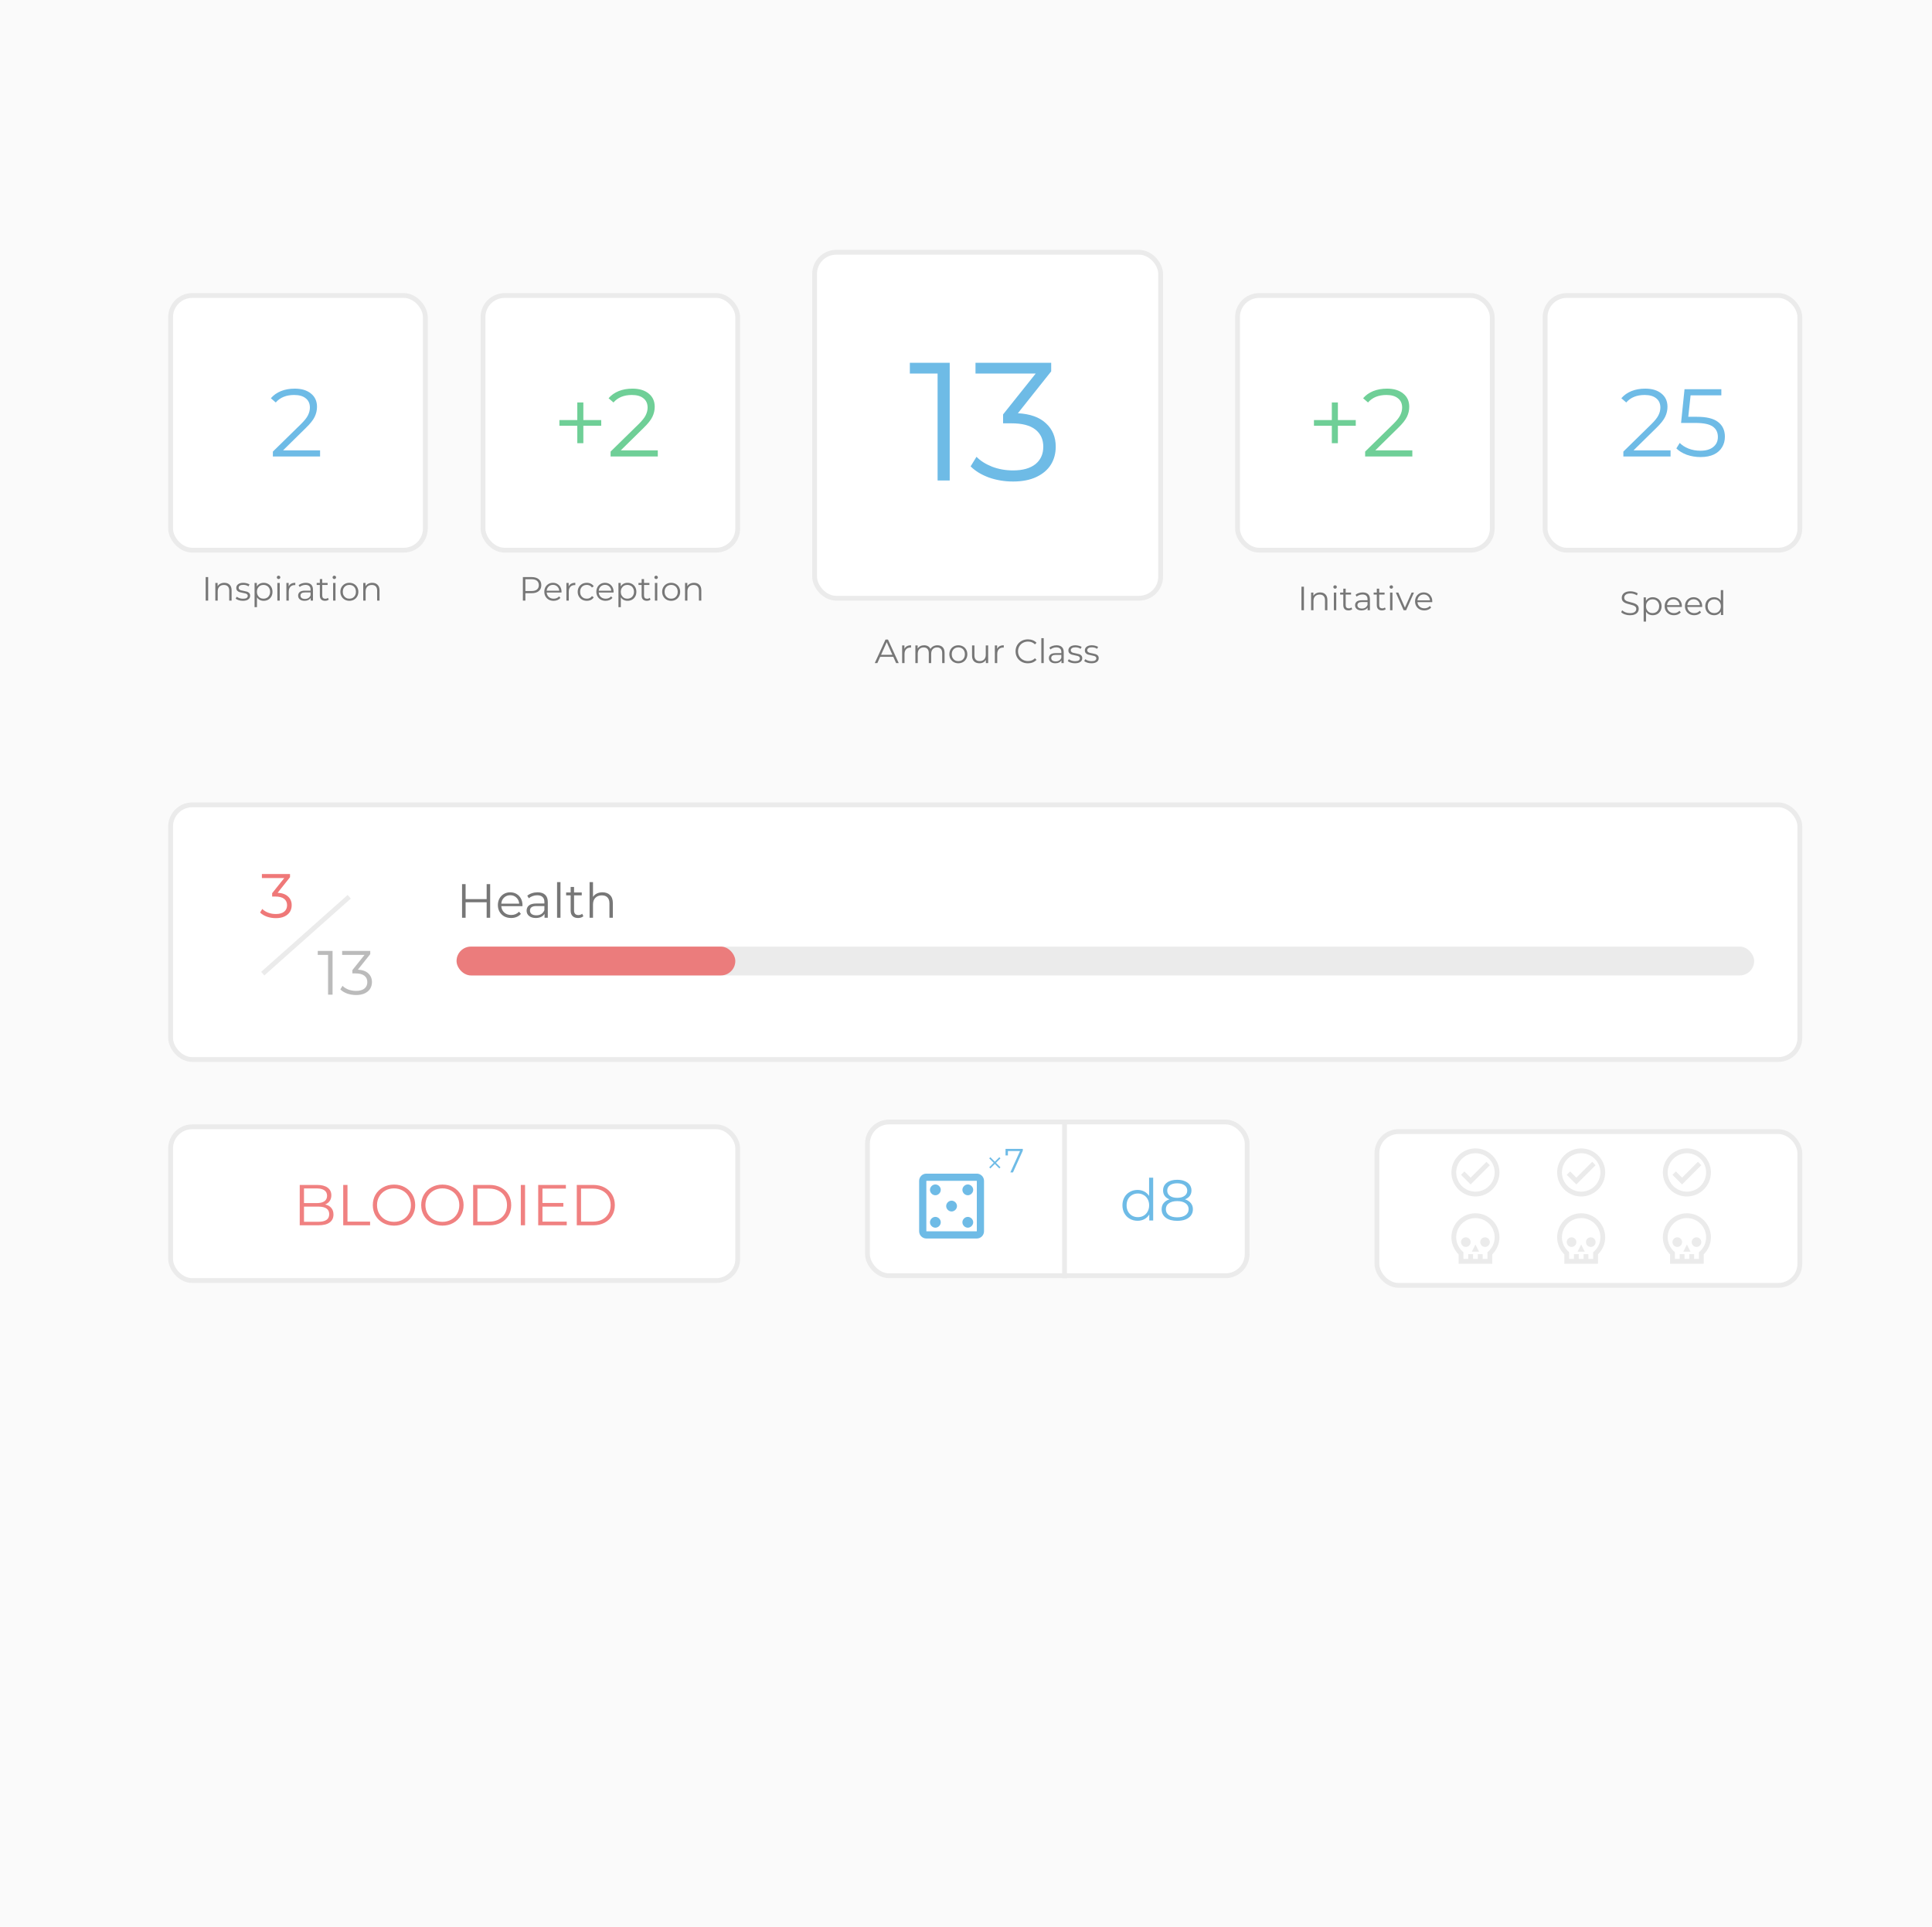 <svg width="402" height="401" viewBox="0 0 402 401" fill="none" xmlns="http://www.w3.org/2000/svg">
<rect width="402" height="401" fill="#FAFAFA"/>
<rect x="35.5" y="61.5" width="53" height="53" rx="4.5" fill="white" stroke="#EBEBEB"/>
<rect x="100.5" y="61.5" width="53" height="53" rx="4.5" fill="white" stroke="#EBEBEB"/>
<rect x="169.5" y="52.5" width="72" height="72" rx="4.5" fill="white" stroke="#EBEBEB"/>
<rect x="321.5" y="61.5" width="53" height="53" rx="4.5" fill="white" stroke="#EBEBEB"/>
<rect x="257.5" y="61.5" width="53" height="53" rx="4.5" fill="white" stroke="#EBEBEB"/>
<path d="M197.61 75.5V100H195.09V77.74H189.315V75.5H197.61ZM211.796 86C214.363 86.14 216.311 86.84 217.641 88.1C218.995 89.337 219.671 90.958 219.671 92.965C219.671 94.365 219.333 95.613 218.656 96.71C217.98 97.783 216.976 98.635 215.646 99.265C214.316 99.895 212.695 100.21 210.781 100.21C209.008 100.21 207.328 99.93 205.741 99.37C204.178 98.787 202.918 98.017 201.961 97.06L203.186 95.065C204.003 95.905 205.088 96.593 206.441 97.13C207.795 97.643 209.241 97.9 210.781 97.9C212.788 97.9 214.34 97.468 215.436 96.605C216.533 95.718 217.081 94.505 217.081 92.965C217.081 91.448 216.533 90.258 215.436 89.395C214.34 88.532 212.683 88.1 210.466 88.1H208.716V86.245L215.506 77.74H202.976V75.5H218.726V77.285L211.796 86Z" fill="#2D9CDB" fill-opacity="0.69"/>
<path d="M66.6 93.72V95H56.78V93.98L62.6 88.28C63.333 87.56 63.827 86.94 64.08 86.42C64.347 85.887 64.48 85.353 64.48 84.82C64.48 83.993 64.193 83.353 63.62 82.9C63.06 82.433 62.253 82.2 61.2 82.2C59.56 82.2 58.287 82.72 57.38 83.76L56.36 82.88C56.907 82.24 57.6 81.747 58.44 81.4C59.293 81.053 60.253 80.88 61.32 80.88C62.747 80.88 63.873 81.22 64.7 81.9C65.54 82.567 65.96 83.487 65.96 84.66C65.96 85.38 65.8 86.073 65.48 86.74C65.16 87.407 64.553 88.173 63.66 89.04L58.9 93.72H66.6Z" fill="#2D9CDB" fill-opacity="0.69"/>
<path d="M125.1 88.6H121.38V92.24H120.12V88.6H116.4V87.42H120.12V83.76H121.38V87.42H125.1V88.6ZM136.87 93.72V95H127.05V93.98L132.87 88.28C133.603 87.56 134.096 86.94 134.35 86.42C134.616 85.887 134.75 85.353 134.75 84.82C134.75 83.993 134.463 83.353 133.89 82.9C133.33 82.433 132.523 82.2 131.47 82.2C129.83 82.2 128.556 82.72 127.65 83.76L126.63 82.88C127.176 82.24 127.87 81.747 128.71 81.4C129.563 81.053 130.523 80.88 131.59 80.88C133.016 80.88 134.143 81.22 134.97 81.9C135.81 82.567 136.23 83.487 136.23 84.66C136.23 85.38 136.07 86.073 135.75 86.74C135.43 87.407 134.823 88.173 133.93 89.04L129.17 93.72H136.87Z" fill="#6FCF97"/>
<path d="M282.1 88.6H278.38V92.24H277.12V88.6H273.4V87.42H277.12V83.76H278.38V87.42H282.1V88.6ZM293.87 93.72V95H284.05V93.98L289.87 88.28C290.603 87.56 291.096 86.94 291.35 86.42C291.616 85.887 291.75 85.353 291.75 84.82C291.75 83.993 291.463 83.353 290.89 82.9C290.33 82.433 289.523 82.2 288.47 82.2C286.83 82.2 285.556 82.72 284.65 83.76L283.63 82.88C284.176 82.24 284.87 81.747 285.71 81.4C286.563 81.053 287.523 80.88 288.59 80.88C290.016 80.88 291.143 81.22 291.97 81.9C292.81 82.567 293.23 83.487 293.23 84.66C293.23 85.38 293.07 86.073 292.75 86.74C292.43 87.407 291.823 88.173 290.93 89.04L286.17 93.72H293.87Z" fill="#6FCF97"/>
<path d="M347.6 93.72V95H337.78V93.98L343.6 88.28C344.333 87.56 344.827 86.94 345.08 86.42C345.347 85.887 345.48 85.353 345.48 84.82C345.48 83.993 345.193 83.353 344.62 82.9C344.06 82.433 343.253 82.2 342.2 82.2C340.56 82.2 339.287 82.72 338.38 83.76L337.36 82.88C337.907 82.24 338.6 81.747 339.44 81.4C340.293 81.053 341.253 80.88 342.32 80.88C343.747 80.88 344.873 81.22 345.7 81.9C346.54 82.567 346.96 83.487 346.96 84.66C346.96 85.38 346.8 86.073 346.48 86.74C346.16 87.407 345.553 88.173 344.66 89.04L339.9 93.72H347.6ZM353.087 86.74C355.114 86.74 356.587 87.107 357.507 87.84C358.441 88.56 358.907 89.573 358.907 90.88C358.907 91.693 358.714 92.42 358.327 93.06C357.954 93.7 357.387 94.207 356.627 94.58C355.867 94.94 354.934 95.12 353.827 95.12C352.827 95.12 351.874 94.96 350.967 94.64C350.074 94.307 349.354 93.867 348.807 93.32L349.507 92.18C349.974 92.66 350.587 93.053 351.347 93.36C352.107 93.653 352.927 93.8 353.807 93.8C354.967 93.8 355.861 93.54 356.487 93.02C357.127 92.5 357.447 91.807 357.447 90.94C357.447 89.98 357.087 89.253 356.367 88.76C355.661 88.267 354.461 88.02 352.767 88.02H349.787L350.507 81H358.167V82.28H351.767L351.287 86.74H353.087Z" fill="#2D9CDB" fill-opacity="0.69"/>
<path d="M42.798 120.1H43.316V125H42.798V120.1ZM46.681 121.29C47.143 121.29 47.51 121.425 47.78 121.696C48.056 121.962 48.193 122.352 48.193 122.865V125H47.696V122.914C47.696 122.531 47.601 122.24 47.409 122.039C47.218 121.838 46.945 121.738 46.59 121.738C46.194 121.738 45.879 121.857 45.645 122.095C45.417 122.328 45.302 122.653 45.302 123.068V125H44.805V121.318H45.281V121.997C45.417 121.773 45.603 121.6 45.841 121.479C46.084 121.353 46.364 121.29 46.681 121.29ZM50.53 125.035C50.231 125.035 49.944 124.993 49.669 124.909C49.398 124.82 49.186 124.711 49.032 124.58L49.256 124.188C49.41 124.309 49.603 124.41 49.837 124.489C50.07 124.564 50.313 124.601 50.565 124.601C50.901 124.601 51.148 124.55 51.307 124.447C51.47 124.34 51.552 124.19 51.552 123.999C51.552 123.864 51.507 123.759 51.419 123.684C51.33 123.605 51.218 123.546 51.083 123.509C50.947 123.467 50.768 123.427 50.544 123.39C50.245 123.334 50.005 123.278 49.823 123.222C49.641 123.161 49.484 123.061 49.354 122.921C49.228 122.781 49.165 122.587 49.165 122.34C49.165 122.032 49.293 121.78 49.55 121.584C49.806 121.388 50.163 121.29 50.621 121.29C50.859 121.29 51.097 121.323 51.335 121.388C51.573 121.449 51.769 121.53 51.923 121.633L51.706 122.032C51.402 121.822 51.041 121.717 50.621 121.717C50.303 121.717 50.063 121.773 49.9 121.885C49.741 121.997 49.662 122.144 49.662 122.326C49.662 122.466 49.706 122.578 49.795 122.662C49.888 122.746 50.002 122.809 50.138 122.851C50.273 122.888 50.46 122.928 50.698 122.97C50.992 123.026 51.227 123.082 51.405 123.138C51.582 123.194 51.734 123.29 51.86 123.425C51.986 123.56 52.049 123.747 52.049 123.985C52.049 124.307 51.913 124.564 51.643 124.755C51.377 124.942 51.006 125.035 50.53 125.035ZM54.864 121.29C55.21 121.29 55.522 121.369 55.802 121.528C56.082 121.682 56.302 121.901 56.46 122.186C56.619 122.471 56.698 122.795 56.698 123.159C56.698 123.528 56.619 123.854 56.46 124.139C56.302 124.424 56.082 124.645 55.802 124.804C55.527 124.958 55.214 125.035 54.864 125.035C54.566 125.035 54.295 124.974 54.052 124.853C53.814 124.727 53.618 124.545 53.464 124.307V126.358H52.967V121.318H53.443V122.046C53.593 121.803 53.789 121.617 54.031 121.486C54.279 121.355 54.556 121.29 54.864 121.29ZM54.829 124.594C55.086 124.594 55.319 124.536 55.529 124.419C55.739 124.298 55.903 124.127 56.019 123.908C56.141 123.689 56.201 123.439 56.201 123.159C56.201 122.879 56.141 122.632 56.019 122.417C55.903 122.198 55.739 122.027 55.529 121.906C55.319 121.785 55.086 121.724 54.829 121.724C54.568 121.724 54.332 121.785 54.122 121.906C53.917 122.027 53.754 122.198 53.632 122.417C53.516 122.632 53.457 122.879 53.457 123.159C53.457 123.439 53.516 123.689 53.632 123.908C53.754 124.127 53.917 124.298 54.122 124.419C54.332 124.536 54.568 124.594 54.829 124.594ZM57.712 121.318H58.209V125H57.712V121.318ZM57.964 120.513C57.861 120.513 57.775 120.478 57.705 120.408C57.635 120.338 57.6 120.254 57.6 120.156C57.6 120.063 57.635 119.981 57.705 119.911C57.775 119.841 57.861 119.806 57.964 119.806C58.066 119.806 58.153 119.841 58.223 119.911C58.293 119.976 58.328 120.056 58.328 120.149C58.328 120.252 58.293 120.338 58.223 120.408C58.153 120.478 58.066 120.513 57.964 120.513ZM60.067 122.039C60.184 121.792 60.357 121.605 60.585 121.479C60.819 121.353 61.106 121.29 61.446 121.29V121.773L61.327 121.766C60.94 121.766 60.637 121.885 60.417 122.123C60.198 122.361 60.088 122.695 60.088 123.124V125H59.591V121.318H60.067V122.039ZM63.627 121.29C64.108 121.29 64.477 121.411 64.734 121.654C64.99 121.892 65.118 122.247 65.118 122.718V125H64.642V124.426C64.531 124.617 64.365 124.767 64.145 124.874C63.931 124.981 63.674 125.035 63.376 125.035C62.965 125.035 62.638 124.937 62.395 124.741C62.153 124.545 62.032 124.286 62.032 123.964C62.032 123.651 62.144 123.399 62.367 123.208C62.596 123.017 62.958 122.921 63.453 122.921H64.621V122.697C64.621 122.38 64.533 122.139 64.356 121.976C64.178 121.808 63.919 121.724 63.578 121.724C63.345 121.724 63.121 121.764 62.907 121.843C62.692 121.918 62.508 122.023 62.353 122.158L62.13 121.787C62.316 121.628 62.54 121.507 62.801 121.423C63.063 121.334 63.338 121.29 63.627 121.29ZM63.453 124.643C63.733 124.643 63.973 124.58 64.174 124.454C64.374 124.323 64.523 124.137 64.621 123.894V123.292H63.467C62.837 123.292 62.522 123.511 62.522 123.95C62.522 124.165 62.603 124.335 62.767 124.461C62.93 124.582 63.158 124.643 63.453 124.643ZM68.407 124.776C68.314 124.86 68.197 124.925 68.057 124.972C67.922 125.014 67.78 125.035 67.63 125.035C67.285 125.035 67.019 124.942 66.832 124.755C66.646 124.568 66.552 124.305 66.552 123.964V121.738H65.894V121.318H66.552V120.513H67.049V121.318H68.169V121.738H67.049V123.936C67.049 124.155 67.103 124.323 67.21 124.44C67.322 124.552 67.481 124.608 67.686 124.608C67.789 124.608 67.887 124.592 67.98 124.559C68.078 124.526 68.162 124.48 68.232 124.419L68.407 124.776ZM69.312 121.318H69.809V125H69.312V121.318ZM69.564 120.513C69.462 120.513 69.375 120.478 69.305 120.408C69.235 120.338 69.2 120.254 69.2 120.156C69.2 120.063 69.235 119.981 69.305 119.911C69.375 119.841 69.462 119.806 69.564 119.806C69.667 119.806 69.753 119.841 69.823 119.911C69.893 119.976 69.928 120.056 69.928 120.149C69.928 120.252 69.893 120.338 69.823 120.408C69.753 120.478 69.667 120.513 69.564 120.513ZM72.697 125.035C72.342 125.035 72.023 124.956 71.738 124.797C71.453 124.634 71.229 124.41 71.066 124.125C70.903 123.84 70.821 123.518 70.821 123.159C70.821 122.8 70.903 122.478 71.066 122.193C71.229 121.908 71.453 121.687 71.738 121.528C72.023 121.369 72.342 121.29 72.697 121.29C73.052 121.29 73.371 121.369 73.656 121.528C73.941 121.687 74.162 121.908 74.321 122.193C74.484 122.478 74.566 122.8 74.566 123.159C74.566 123.518 74.484 123.84 74.321 124.125C74.162 124.41 73.941 124.634 73.656 124.797C73.371 124.956 73.052 125.035 72.697 125.035ZM72.697 124.594C72.958 124.594 73.192 124.536 73.397 124.419C73.607 124.298 73.77 124.127 73.887 123.908C74.004 123.689 74.062 123.439 74.062 123.159C74.062 122.879 74.004 122.629 73.887 122.41C73.77 122.191 73.607 122.023 73.397 121.906C73.192 121.785 72.958 121.724 72.697 121.724C72.436 121.724 72.2 121.785 71.99 121.906C71.785 122.023 71.621 122.191 71.5 122.41C71.383 122.629 71.325 122.879 71.325 123.159C71.325 123.439 71.383 123.689 71.5 123.908C71.621 124.127 71.785 124.298 71.99 124.419C72.2 124.536 72.436 124.594 72.697 124.594ZM77.457 121.29C77.919 121.29 78.285 121.425 78.556 121.696C78.831 121.962 78.969 122.352 78.969 122.865V125H78.472V122.914C78.472 122.531 78.376 122.24 78.185 122.039C77.993 121.838 77.72 121.738 77.366 121.738C76.969 121.738 76.654 121.857 76.421 122.095C76.192 122.328 76.078 122.653 76.078 123.068V125H75.581V121.318H76.057V121.997C76.192 121.773 76.379 121.6 76.617 121.479C76.859 121.353 77.139 121.29 77.457 121.29Z" fill="#777777"/>
<path d="M110.632 120.1C111.257 120.1 111.747 120.249 112.102 120.548C112.457 120.847 112.634 121.257 112.634 121.78C112.634 122.303 112.457 122.713 112.102 123.012C111.747 123.306 111.257 123.453 110.632 123.453H109.316V125H108.798V120.1H110.632ZM110.618 122.998C111.103 122.998 111.474 122.893 111.731 122.683C111.988 122.468 112.116 122.167 112.116 121.78C112.116 121.383 111.988 121.08 111.731 120.87C111.474 120.655 111.103 120.548 110.618 120.548H109.316V122.998H110.618ZM116.835 123.313H113.755C113.783 123.696 113.93 124.006 114.196 124.244C114.462 124.477 114.798 124.594 115.204 124.594C115.432 124.594 115.642 124.554 115.834 124.475C116.025 124.391 116.191 124.27 116.331 124.111L116.611 124.433C116.447 124.629 116.242 124.778 115.995 124.881C115.752 124.984 115.484 125.035 115.19 125.035C114.812 125.035 114.476 124.956 114.182 124.797C113.892 124.634 113.666 124.41 113.503 124.125C113.339 123.84 113.258 123.518 113.258 123.159C113.258 122.8 113.335 122.478 113.489 122.193C113.647 121.908 113.862 121.687 114.133 121.528C114.408 121.369 114.716 121.29 115.057 121.29C115.397 121.29 115.703 121.369 115.974 121.528C116.244 121.687 116.457 121.908 116.611 122.193C116.765 122.473 116.842 122.795 116.842 123.159L116.835 123.313ZM115.057 121.717C114.702 121.717 114.403 121.831 114.161 122.06C113.923 122.284 113.787 122.578 113.755 122.942H116.366C116.333 122.578 116.195 122.284 115.953 122.06C115.715 121.831 115.416 121.717 115.057 121.717ZM118.329 122.039C118.446 121.792 118.618 121.605 118.847 121.479C119.08 121.353 119.367 121.29 119.708 121.29V121.773L119.589 121.766C119.202 121.766 118.898 121.885 118.679 122.123C118.46 122.361 118.35 122.695 118.35 123.124V125H117.853V121.318H118.329V122.039ZM122.1 125.035C121.736 125.035 121.409 124.956 121.12 124.797C120.835 124.638 120.611 124.417 120.448 124.132C120.285 123.843 120.203 123.518 120.203 123.159C120.203 122.8 120.285 122.478 120.448 122.193C120.611 121.908 120.835 121.687 121.12 121.528C121.409 121.369 121.736 121.29 122.1 121.29C122.417 121.29 122.7 121.353 122.947 121.479C123.199 121.6 123.397 121.78 123.542 122.018L123.171 122.27C123.05 122.088 122.896 121.953 122.709 121.864C122.522 121.771 122.319 121.724 122.1 121.724C121.834 121.724 121.594 121.785 121.379 121.906C121.169 122.023 121.003 122.191 120.882 122.41C120.765 122.629 120.707 122.879 120.707 123.159C120.707 123.444 120.765 123.696 120.882 123.915C121.003 124.13 121.169 124.298 121.379 124.419C121.594 124.536 121.834 124.594 122.1 124.594C122.319 124.594 122.522 124.55 122.709 124.461C122.896 124.372 123.05 124.237 123.171 124.055L123.542 124.307C123.397 124.545 123.199 124.727 122.947 124.853C122.695 124.974 122.413 125.035 122.1 125.035ZM127.663 123.313H124.583C124.611 123.696 124.758 124.006 125.024 124.244C125.29 124.477 125.626 124.594 126.032 124.594C126.26 124.594 126.47 124.554 126.662 124.475C126.853 124.391 127.019 124.27 127.159 124.111L127.439 124.433C127.275 124.629 127.07 124.778 126.823 124.881C126.58 124.984 126.312 125.035 126.018 125.035C125.64 125.035 125.304 124.956 125.01 124.797C124.72 124.634 124.494 124.41 124.331 124.125C124.167 123.84 124.086 123.518 124.086 123.159C124.086 122.8 124.163 122.478 124.317 122.193C124.475 121.908 124.69 121.687 124.961 121.528C125.236 121.369 125.544 121.29 125.885 121.29C126.225 121.29 126.531 121.369 126.802 121.528C127.072 121.687 127.285 121.908 127.439 122.193C127.593 122.473 127.67 122.795 127.67 123.159L127.663 123.313ZM125.885 121.717C125.53 121.717 125.231 121.831 124.989 122.06C124.751 122.284 124.615 122.578 124.583 122.942H127.194C127.161 122.578 127.023 122.284 126.781 122.06C126.543 121.831 126.244 121.717 125.885 121.717ZM130.578 121.29C130.924 121.29 131.236 121.369 131.516 121.528C131.796 121.682 132.016 121.901 132.174 122.186C132.333 122.471 132.412 122.795 132.412 123.159C132.412 123.528 132.333 123.854 132.174 124.139C132.016 124.424 131.796 124.645 131.516 124.804C131.241 124.958 130.928 125.035 130.578 125.035C130.28 125.035 130.009 124.974 129.766 124.853C129.528 124.727 129.332 124.545 129.178 124.307V126.358H128.681V121.318H129.157V122.046C129.307 121.803 129.503 121.617 129.745 121.486C129.993 121.355 130.27 121.29 130.578 121.29ZM130.543 124.594C130.8 124.594 131.033 124.536 131.243 124.419C131.453 124.298 131.617 124.127 131.733 123.908C131.855 123.689 131.915 123.439 131.915 123.159C131.915 122.879 131.855 122.632 131.733 122.417C131.617 122.198 131.453 122.027 131.243 121.906C131.033 121.785 130.8 121.724 130.543 121.724C130.282 121.724 130.046 121.785 129.836 121.906C129.631 122.027 129.468 122.198 129.346 122.417C129.23 122.632 129.171 122.879 129.171 123.159C129.171 123.439 129.23 123.689 129.346 123.908C129.468 124.127 129.631 124.298 129.836 124.419C130.046 124.536 130.282 124.594 130.543 124.594ZM135.364 124.776C135.271 124.86 135.154 124.925 135.014 124.972C134.879 125.014 134.737 125.035 134.587 125.035C134.242 125.035 133.976 124.942 133.789 124.755C133.603 124.568 133.509 124.305 133.509 123.964V121.738H132.851V121.318H133.509V120.513H134.006V121.318H135.126V121.738H134.006V123.936C134.006 124.155 134.06 124.323 134.167 124.44C134.279 124.552 134.438 124.608 134.643 124.608C134.746 124.608 134.844 124.592 134.937 124.559C135.035 124.526 135.119 124.48 135.189 124.419L135.364 124.776ZM136.269 121.318H136.766V125H136.269V121.318ZM136.521 120.513C136.419 120.513 136.332 120.478 136.262 120.408C136.192 120.338 136.157 120.254 136.157 120.156C136.157 120.063 136.192 119.981 136.262 119.911C136.332 119.841 136.419 119.806 136.521 119.806C136.624 119.806 136.71 119.841 136.78 119.911C136.85 119.976 136.885 120.056 136.885 120.149C136.885 120.252 136.85 120.338 136.78 120.408C136.71 120.478 136.624 120.513 136.521 120.513ZM139.654 125.035C139.299 125.035 138.98 124.956 138.695 124.797C138.41 124.634 138.186 124.41 138.023 124.125C137.86 123.84 137.778 123.518 137.778 123.159C137.778 122.8 137.86 122.478 138.023 122.193C138.186 121.908 138.41 121.687 138.695 121.528C138.98 121.369 139.299 121.29 139.654 121.29C140.009 121.29 140.328 121.369 140.613 121.528C140.898 121.687 141.119 121.908 141.278 122.193C141.441 122.478 141.523 122.8 141.523 123.159C141.523 123.518 141.441 123.84 141.278 124.125C141.119 124.41 140.898 124.634 140.613 124.797C140.328 124.956 140.009 125.035 139.654 125.035ZM139.654 124.594C139.915 124.594 140.149 124.536 140.354 124.419C140.564 124.298 140.727 124.127 140.844 123.908C140.961 123.689 141.019 123.439 141.019 123.159C141.019 122.879 140.961 122.629 140.844 122.41C140.727 122.191 140.564 122.023 140.354 121.906C140.149 121.785 139.915 121.724 139.654 121.724C139.393 121.724 139.157 121.785 138.947 121.906C138.742 122.023 138.578 122.191 138.457 122.41C138.34 122.629 138.282 122.879 138.282 123.159C138.282 123.439 138.34 123.689 138.457 123.908C138.578 124.127 138.742 124.298 138.947 124.419C139.157 124.536 139.393 124.594 139.654 124.594ZM144.414 121.29C144.876 121.29 145.242 121.425 145.513 121.696C145.788 121.962 145.926 122.352 145.926 122.865V125H145.429V122.914C145.429 122.531 145.333 122.24 145.142 122.039C144.95 121.838 144.677 121.738 144.323 121.738C143.926 121.738 143.611 121.857 143.378 122.095C143.149 122.328 143.035 122.653 143.035 123.068V125H142.538V121.318H143.014V121.997C143.149 121.773 143.336 121.6 143.574 121.479C143.816 121.353 144.096 121.29 144.414 121.29Z" fill="#777777"/>
<path d="M185.871 136.691H183.141L182.553 138H182.014L184.254 133.1H184.765L187.005 138H186.459L185.871 136.691ZM185.682 136.271L184.506 133.639L183.33 136.271H185.682ZM188.187 135.039C188.303 134.792 188.476 134.605 188.705 134.479C188.938 134.353 189.225 134.29 189.566 134.29V134.773L189.447 134.766C189.059 134.766 188.756 134.885 188.537 135.123C188.317 135.361 188.208 135.695 188.208 136.124V138H187.711V134.318H188.187V135.039ZM195.057 134.29C195.519 134.29 195.881 134.423 196.142 134.689C196.408 134.955 196.541 135.347 196.541 135.865V138H196.044V135.914C196.044 135.531 195.951 135.24 195.764 135.039C195.582 134.838 195.323 134.738 194.987 134.738C194.605 134.738 194.304 134.857 194.084 135.095C193.865 135.328 193.755 135.653 193.755 136.068V138H193.258V135.914C193.258 135.531 193.165 135.24 192.978 135.039C192.796 134.838 192.535 134.738 192.194 134.738C191.816 134.738 191.515 134.857 191.291 135.095C191.072 135.328 190.962 135.653 190.962 136.068V138H190.465V134.318H190.941V134.99C191.072 134.766 191.254 134.593 191.487 134.472C191.721 134.351 191.989 134.29 192.292 134.29C192.6 134.29 192.866 134.355 193.09 134.486C193.319 134.617 193.489 134.81 193.601 135.067C193.737 134.824 193.93 134.635 194.182 134.5C194.439 134.36 194.731 134.29 195.057 134.29ZM199.408 138.035C199.053 138.035 198.734 137.956 198.449 137.797C198.164 137.634 197.94 137.41 197.777 137.125C197.614 136.84 197.532 136.518 197.532 136.159C197.532 135.8 197.614 135.478 197.777 135.193C197.94 134.908 198.164 134.687 198.449 134.528C198.734 134.369 199.053 134.29 199.408 134.29C199.763 134.29 200.082 134.369 200.367 134.528C200.652 134.687 200.873 134.908 201.032 135.193C201.195 135.478 201.277 135.8 201.277 136.159C201.277 136.518 201.195 136.84 201.032 137.125C200.873 137.41 200.652 137.634 200.367 137.797C200.082 137.956 199.763 138.035 199.408 138.035ZM199.408 137.594C199.669 137.594 199.903 137.536 200.108 137.419C200.318 137.298 200.481 137.127 200.598 136.908C200.715 136.689 200.773 136.439 200.773 136.159C200.773 135.879 200.715 135.629 200.598 135.41C200.481 135.191 200.318 135.023 200.108 134.906C199.903 134.785 199.669 134.724 199.408 134.724C199.147 134.724 198.911 134.785 198.701 134.906C198.496 135.023 198.332 135.191 198.211 135.41C198.094 135.629 198.036 135.879 198.036 136.159C198.036 136.439 198.094 136.689 198.211 136.908C198.332 137.127 198.496 137.298 198.701 137.419C198.911 137.536 199.147 137.594 199.408 137.594ZM205.61 134.318V138H205.134V137.328C205.003 137.552 204.823 137.727 204.595 137.853C204.366 137.974 204.105 138.035 203.811 138.035C203.33 138.035 202.95 137.902 202.67 137.636C202.394 137.365 202.257 136.971 202.257 136.453V134.318H202.754V136.404C202.754 136.791 202.849 137.085 203.041 137.286C203.232 137.487 203.505 137.587 203.86 137.587C204.247 137.587 204.553 137.47 204.777 137.237C205.001 136.999 205.113 136.67 205.113 136.25V134.318H205.61ZM207.478 135.039C207.594 134.792 207.767 134.605 207.996 134.479C208.229 134.353 208.516 134.29 208.857 134.29V134.773L208.738 134.766C208.35 134.766 208.047 134.885 207.828 135.123C207.608 135.361 207.499 135.695 207.499 136.124V138H207.002V134.318H207.478V135.039ZM213.876 138.042C213.391 138.042 212.952 137.935 212.56 137.72C212.173 137.505 211.867 137.209 211.643 136.831C211.424 136.448 211.314 136.021 211.314 135.55C211.314 135.079 211.424 134.654 211.643 134.276C211.867 133.893 212.175 133.595 212.567 133.38C212.959 133.165 213.398 133.058 213.883 133.058C214.247 133.058 214.583 133.119 214.891 133.24C215.199 133.361 215.461 133.539 215.675 133.772L215.346 134.101C214.964 133.714 214.481 133.52 213.897 133.52C213.51 133.52 213.158 133.609 212.84 133.786C212.523 133.963 212.273 134.206 212.091 134.514C211.914 134.822 211.825 135.167 211.825 135.55C211.825 135.933 211.914 136.278 212.091 136.586C212.273 136.894 212.523 137.137 212.84 137.314C213.158 137.491 213.51 137.58 213.897 137.58C214.485 137.58 214.968 137.384 215.346 136.992L215.675 137.321C215.461 137.554 215.197 137.734 214.884 137.86C214.576 137.981 214.24 138.042 213.876 138.042ZM216.674 132.806H217.171V138H216.674V132.806ZM219.842 134.29C220.323 134.29 220.692 134.411 220.948 134.654C221.205 134.892 221.333 135.247 221.333 135.718V138H220.857V137.426C220.745 137.617 220.58 137.767 220.36 137.874C220.146 137.981 219.889 138.035 219.59 138.035C219.18 138.035 218.853 137.937 218.61 137.741C218.368 137.545 218.246 137.286 218.246 136.964C218.246 136.651 218.358 136.399 218.582 136.208C218.811 136.017 219.173 135.921 219.667 135.921H220.836V135.697C220.836 135.38 220.748 135.139 220.57 134.976C220.393 134.808 220.134 134.724 219.793 134.724C219.56 134.724 219.336 134.764 219.121 134.843C218.907 134.918 218.722 135.023 218.568 135.158L218.344 134.787C218.531 134.628 218.755 134.507 219.016 134.423C219.278 134.334 219.553 134.29 219.842 134.29ZM219.667 137.643C219.947 137.643 220.188 137.58 220.388 137.454C220.589 137.323 220.738 137.137 220.836 136.894V136.292H219.681C219.051 136.292 218.736 136.511 218.736 136.95C218.736 137.165 218.818 137.335 218.981 137.461C219.145 137.582 219.373 137.643 219.667 137.643ZM223.67 138.035C223.372 138.035 223.085 137.993 222.809 137.909C222.539 137.82 222.326 137.711 222.172 137.58L222.396 137.188C222.55 137.309 222.744 137.41 222.977 137.489C223.211 137.564 223.453 137.601 223.705 137.601C224.041 137.601 224.289 137.55 224.447 137.447C224.611 137.34 224.692 137.19 224.692 136.999C224.692 136.864 224.648 136.759 224.559 136.684C224.471 136.605 224.359 136.546 224.223 136.509C224.088 136.467 223.908 136.427 223.684 136.39C223.386 136.334 223.145 136.278 222.963 136.222C222.781 136.161 222.625 136.061 222.494 135.921C222.368 135.781 222.305 135.587 222.305 135.34C222.305 135.032 222.434 134.78 222.69 134.584C222.947 134.388 223.304 134.29 223.761 134.29C223.999 134.29 224.237 134.323 224.475 134.388C224.713 134.449 224.909 134.53 225.063 134.633L224.846 135.032C224.543 134.822 224.181 134.717 223.761 134.717C223.444 134.717 223.204 134.773 223.04 134.885C222.882 134.997 222.802 135.144 222.802 135.326C222.802 135.466 222.847 135.578 222.935 135.662C223.029 135.746 223.143 135.809 223.278 135.851C223.414 135.888 223.6 135.928 223.838 135.97C224.132 136.026 224.368 136.082 224.545 136.138C224.723 136.194 224.874 136.29 225 136.425C225.126 136.56 225.189 136.747 225.189 136.985C225.189 137.307 225.054 137.564 224.783 137.755C224.517 137.942 224.146 138.035 223.67 138.035ZM227.095 138.035C226.796 138.035 226.509 137.993 226.234 137.909C225.963 137.82 225.751 137.711 225.597 137.58L225.821 137.188C225.975 137.309 226.169 137.41 226.402 137.489C226.635 137.564 226.878 137.601 227.13 137.601C227.466 137.601 227.713 137.55 227.872 137.447C228.035 137.34 228.117 137.19 228.117 136.999C228.117 136.864 228.073 136.759 227.984 136.684C227.895 136.605 227.783 136.546 227.648 136.509C227.513 136.467 227.333 136.427 227.109 136.39C226.81 136.334 226.57 136.278 226.388 136.222C226.206 136.161 226.05 136.061 225.919 135.921C225.793 135.781 225.73 135.587 225.73 135.34C225.73 135.032 225.858 134.78 226.115 134.584C226.372 134.388 226.729 134.29 227.186 134.29C227.424 134.29 227.662 134.323 227.9 134.388C228.138 134.449 228.334 134.53 228.488 134.633L228.271 135.032C227.968 134.822 227.606 134.717 227.186 134.717C226.869 134.717 226.628 134.773 226.465 134.885C226.306 134.997 226.227 135.144 226.227 135.326C226.227 135.466 226.271 135.578 226.36 135.662C226.453 135.746 226.568 135.809 226.703 135.851C226.838 135.888 227.025 135.928 227.263 135.97C227.557 136.026 227.793 136.082 227.97 136.138C228.147 136.194 228.299 136.29 228.425 136.425C228.551 136.56 228.614 136.747 228.614 136.985C228.614 137.307 228.479 137.564 228.208 137.755C227.942 137.942 227.571 138.035 227.095 138.035Z" fill="#777777"/>
<path d="M270.798 122.1H271.316V127H270.798V122.1ZM274.681 123.29C275.143 123.29 275.51 123.425 275.78 123.696C276.056 123.962 276.193 124.352 276.193 124.865V127H275.696V124.914C275.696 124.531 275.601 124.24 275.409 124.039C275.218 123.838 274.945 123.738 274.59 123.738C274.194 123.738 273.879 123.857 273.645 124.095C273.417 124.328 273.302 124.653 273.302 125.068V127H272.805V123.318H273.281V123.997C273.417 123.773 273.603 123.6 273.841 123.479C274.084 123.353 274.364 123.29 274.681 123.29ZM277.543 123.318H278.04V127H277.543V123.318ZM277.795 122.513C277.692 122.513 277.606 122.478 277.536 122.408C277.466 122.338 277.431 122.254 277.431 122.156C277.431 122.063 277.466 121.981 277.536 121.911C277.606 121.841 277.692 121.806 277.795 121.806C277.897 121.806 277.984 121.841 278.054 121.911C278.124 121.976 278.159 122.056 278.159 122.149C278.159 122.252 278.124 122.338 278.054 122.408C277.984 122.478 277.897 122.513 277.795 122.513ZM281.361 126.776C281.268 126.86 281.151 126.925 281.011 126.972C280.876 127.014 280.734 127.035 280.584 127.035C280.239 127.035 279.973 126.942 279.786 126.755C279.6 126.568 279.506 126.305 279.506 125.964V123.738H278.848V123.318H279.506V122.513H280.003V123.318H281.123V123.738H280.003V125.936C280.003 126.155 280.057 126.323 280.164 126.44C280.276 126.552 280.435 126.608 280.64 126.608C280.743 126.608 280.841 126.592 280.934 126.559C281.032 126.526 281.116 126.48 281.186 126.419L281.361 126.776ZM283.554 123.29C284.035 123.29 284.404 123.411 284.66 123.654C284.917 123.892 285.045 124.247 285.045 124.718V127H284.569V126.426C284.457 126.617 284.292 126.767 284.072 126.874C283.858 126.981 283.601 127.035 283.302 127.035C282.892 127.035 282.565 126.937 282.322 126.741C282.08 126.545 281.958 126.286 281.958 125.964C281.958 125.651 282.07 125.399 282.294 125.208C282.523 125.017 282.885 124.921 283.379 124.921H284.548V124.697C284.548 124.38 284.46 124.139 284.282 123.976C284.105 123.808 283.846 123.724 283.505 123.724C283.272 123.724 283.048 123.764 282.833 123.843C282.619 123.918 282.434 124.023 282.28 124.158L282.056 123.787C282.243 123.628 282.467 123.507 282.728 123.423C282.99 123.334 283.265 123.29 283.554 123.29ZM283.379 126.643C283.659 126.643 283.9 126.58 284.1 126.454C284.301 126.323 284.45 126.137 284.548 125.894V125.292H283.393C282.763 125.292 282.448 125.511 282.448 125.95C282.448 126.165 282.53 126.335 282.693 126.461C282.857 126.582 283.085 126.643 283.379 126.643ZM288.334 126.776C288.241 126.86 288.124 126.925 287.984 126.972C287.849 127.014 287.706 127.035 287.557 127.035C287.212 127.035 286.946 126.942 286.759 126.755C286.572 126.568 286.479 126.305 286.479 125.964V123.738H285.821V123.318H286.479V122.513H286.976V123.318H288.096V123.738H286.976V125.936C286.976 126.155 287.03 126.323 287.137 126.44C287.249 126.552 287.408 126.608 287.613 126.608C287.716 126.608 287.814 126.592 287.907 126.559C288.005 126.526 288.089 126.48 288.159 126.419L288.334 126.776ZM289.239 123.318H289.736V127H289.239V123.318ZM289.491 122.513C289.388 122.513 289.302 122.478 289.232 122.408C289.162 122.338 289.127 122.254 289.127 122.156C289.127 122.063 289.162 121.981 289.232 121.911C289.302 121.841 289.388 121.806 289.491 121.806C289.594 121.806 289.68 121.841 289.75 121.911C289.82 121.976 289.855 122.056 289.855 122.149C289.855 122.252 289.82 122.338 289.75 122.408C289.68 122.478 289.594 122.513 289.491 122.513ZM294.213 123.318L292.575 127H292.064L290.433 123.318H290.951L292.33 126.454L293.723 123.318H294.213ZM298.016 125.313H294.936C294.964 125.696 295.111 126.006 295.377 126.244C295.643 126.477 295.979 126.594 296.385 126.594C296.614 126.594 296.824 126.554 297.015 126.475C297.207 126.391 297.372 126.27 297.512 126.111L297.792 126.433C297.629 126.629 297.424 126.778 297.176 126.881C296.934 126.984 296.665 127.035 296.371 127.035C295.993 127.035 295.657 126.956 295.363 126.797C295.074 126.634 294.848 126.41 294.684 126.125C294.521 125.84 294.439 125.518 294.439 125.159C294.439 124.8 294.516 124.478 294.67 124.193C294.829 123.908 295.044 123.687 295.314 123.528C295.59 123.369 295.898 123.29 296.238 123.29C296.579 123.29 296.885 123.369 297.155 123.528C297.426 123.687 297.638 123.908 297.792 124.193C297.946 124.473 298.023 124.795 298.023 125.159L298.016 125.313ZM296.238 123.717C295.884 123.717 295.585 123.831 295.342 124.06C295.104 124.284 294.969 124.578 294.936 124.942H297.547C297.515 124.578 297.377 124.284 297.134 124.06C296.896 123.831 296.598 123.717 296.238 123.717Z" fill="#777777"/>
<path d="M339.149 128.042C338.785 128.042 338.435 127.984 338.099 127.867C337.768 127.75 337.511 127.596 337.329 127.405L337.532 127.006C337.709 127.183 337.945 127.328 338.239 127.44C338.533 127.547 338.836 127.601 339.149 127.601C339.588 127.601 339.917 127.522 340.136 127.363C340.355 127.2 340.465 126.99 340.465 126.733C340.465 126.537 340.404 126.381 340.283 126.264C340.166 126.147 340.022 126.059 339.849 125.998C339.676 125.933 339.436 125.863 339.128 125.788C338.759 125.695 338.465 125.606 338.246 125.522C338.027 125.433 337.838 125.3 337.679 125.123C337.525 124.946 337.448 124.705 337.448 124.402C337.448 124.155 337.513 123.931 337.644 123.73C337.775 123.525 337.975 123.361 338.246 123.24C338.517 123.119 338.853 123.058 339.254 123.058C339.534 123.058 339.807 123.098 340.073 123.177C340.344 123.252 340.577 123.357 340.773 123.492L340.598 123.905C340.393 123.77 340.173 123.669 339.94 123.604C339.707 123.534 339.478 123.499 339.254 123.499C338.825 123.499 338.5 123.583 338.281 123.751C338.066 123.914 337.959 124.127 337.959 124.388C337.959 124.584 338.017 124.743 338.134 124.864C338.255 124.981 338.405 125.072 338.582 125.137C338.764 125.198 339.007 125.265 339.31 125.34C339.669 125.429 339.959 125.517 340.178 125.606C340.402 125.69 340.591 125.821 340.745 125.998C340.899 126.171 340.976 126.406 340.976 126.705C340.976 126.952 340.908 127.179 340.773 127.384C340.642 127.585 340.439 127.746 340.164 127.867C339.889 127.984 339.55 128.042 339.149 128.042ZM343.897 124.29C344.242 124.29 344.555 124.369 344.835 124.528C345.115 124.682 345.334 124.901 345.493 125.186C345.651 125.471 345.731 125.795 345.731 126.159C345.731 126.528 345.651 126.854 345.493 127.139C345.334 127.424 345.115 127.645 344.835 127.804C344.559 127.958 344.247 128.035 343.897 128.035C343.598 128.035 343.327 127.974 343.085 127.853C342.847 127.727 342.651 127.545 342.497 127.307V129.358H342V124.318H342.476V125.046C342.625 124.803 342.821 124.617 343.064 124.486C343.311 124.355 343.589 124.29 343.897 124.29ZM343.862 127.594C344.118 127.594 344.352 127.536 344.562 127.419C344.772 127.298 344.935 127.127 345.052 126.908C345.173 126.689 345.234 126.439 345.234 126.159C345.234 125.879 345.173 125.632 345.052 125.417C344.935 125.198 344.772 125.027 344.562 124.906C344.352 124.785 344.118 124.724 343.862 124.724C343.6 124.724 343.365 124.785 343.155 124.906C342.949 125.027 342.786 125.198 342.665 125.417C342.548 125.632 342.49 125.879 342.49 126.159C342.49 126.439 342.548 126.689 342.665 126.908C342.786 127.127 342.949 127.298 343.155 127.419C343.365 127.536 343.6 127.594 343.862 127.594ZM349.95 126.313H346.87C346.898 126.696 347.045 127.006 347.311 127.244C347.577 127.477 347.913 127.594 348.319 127.594C348.547 127.594 348.757 127.554 348.949 127.475C349.14 127.391 349.306 127.27 349.446 127.111L349.726 127.433C349.562 127.629 349.357 127.778 349.11 127.881C348.867 127.984 348.599 128.035 348.305 128.035C347.927 128.035 347.591 127.956 347.297 127.797C347.007 127.634 346.781 127.41 346.618 127.125C346.454 126.84 346.373 126.518 346.373 126.159C346.373 125.8 346.45 125.478 346.604 125.193C346.762 124.908 346.977 124.687 347.248 124.528C347.523 124.369 347.831 124.29 348.172 124.29C348.512 124.29 348.818 124.369 349.089 124.528C349.359 124.687 349.572 124.908 349.726 125.193C349.88 125.473 349.957 125.795 349.957 126.159L349.95 126.313ZM348.172 124.717C347.817 124.717 347.518 124.831 347.276 125.06C347.038 125.284 346.902 125.578 346.87 125.942H349.481C349.448 125.578 349.31 125.284 349.068 125.06C348.83 124.831 348.531 124.717 348.172 124.717ZM354.174 126.313H351.094C351.122 126.696 351.269 127.006 351.535 127.244C351.801 127.477 352.137 127.594 352.543 127.594C352.772 127.594 352.982 127.554 353.173 127.475C353.365 127.391 353.53 127.27 353.67 127.111L353.95 127.433C353.787 127.629 353.582 127.778 353.334 127.881C353.092 127.984 352.823 128.035 352.529 128.035C352.151 128.035 351.815 127.956 351.521 127.797C351.232 127.634 351.006 127.41 350.842 127.125C350.679 126.84 350.597 126.518 350.597 126.159C350.597 125.8 350.674 125.478 350.828 125.193C350.987 124.908 351.202 124.687 351.472 124.528C351.748 124.369 352.056 124.29 352.396 124.29C352.737 124.29 353.043 124.369 353.313 124.528C353.584 124.687 353.796 124.908 353.95 125.193C354.104 125.473 354.181 125.795 354.181 126.159L354.174 126.313ZM352.396 124.717C352.042 124.717 351.743 124.831 351.5 125.06C351.262 125.284 351.127 125.578 351.094 125.942H353.705C353.673 125.578 353.535 125.284 353.292 125.06C353.054 124.831 352.756 124.717 352.396 124.717ZM358.553 122.806V128H358.077V127.272C357.928 127.519 357.729 127.708 357.482 127.839C357.239 127.97 356.964 128.035 356.656 128.035C356.311 128.035 355.998 127.956 355.718 127.797C355.438 127.638 355.219 127.417 355.06 127.132C354.901 126.847 354.822 126.523 354.822 126.159C354.822 125.795 354.901 125.471 355.06 125.186C355.219 124.901 355.438 124.682 355.718 124.528C355.998 124.369 356.311 124.29 356.656 124.29C356.955 124.29 357.223 124.353 357.461 124.479C357.704 124.6 357.902 124.78 358.056 125.018V122.806H358.553ZM356.698 127.594C356.955 127.594 357.186 127.536 357.391 127.419C357.601 127.298 357.764 127.127 357.881 126.908C358.002 126.689 358.063 126.439 358.063 126.159C358.063 125.879 358.002 125.629 357.881 125.41C357.764 125.191 357.601 125.023 357.391 124.906C357.186 124.785 356.955 124.724 356.698 124.724C356.437 124.724 356.201 124.785 355.991 124.906C355.786 125.023 355.622 125.191 355.501 125.41C355.384 125.629 355.326 125.879 355.326 126.159C355.326 126.439 355.384 126.689 355.501 126.908C355.622 127.127 355.786 127.298 355.991 127.419C356.201 127.536 356.437 127.594 356.698 127.594Z" fill="#777777"/>
<rect x="35.5" y="167.5" width="339" height="53" rx="4.5" fill="white" stroke="#EBEBEB"/>
<path d="M101.99 184V191H101.26V187.77H96.88V191H96.14V184H96.88V187.12H101.26V184H101.99ZM108.705 188.59H104.305C104.345 189.137 104.555 189.58 104.935 189.92C105.315 190.253 105.795 190.42 106.375 190.42C106.701 190.42 107.001 190.363 107.275 190.25C107.548 190.13 107.785 189.957 107.985 189.73L108.385 190.19C108.151 190.47 107.858 190.683 107.505 190.83C107.158 190.977 106.775 191.05 106.355 191.05C105.815 191.05 105.335 190.937 104.915 190.71C104.501 190.477 104.178 190.157 103.945 189.75C103.711 189.343 103.595 188.883 103.595 188.37C103.595 187.857 103.705 187.397 103.925 186.99C104.151 186.583 104.458 186.267 104.845 186.04C105.238 185.813 105.678 185.7 106.165 185.7C106.651 185.7 107.088 185.813 107.475 186.04C107.861 186.267 108.165 186.583 108.385 186.99C108.605 187.39 108.715 187.85 108.715 188.37L108.705 188.59ZM106.165 186.31C105.658 186.31 105.231 186.473 104.885 186.8C104.545 187.12 104.351 187.54 104.305 188.06H108.035C107.988 187.54 107.791 187.12 107.445 186.8C107.105 186.473 106.678 186.31 106.165 186.31ZM111.853 185.7C112.54 185.7 113.067 185.873 113.433 186.22C113.8 186.56 113.983 187.067 113.983 187.74V191H113.303V190.18C113.143 190.453 112.907 190.667 112.593 190.82C112.287 190.973 111.92 191.05 111.493 191.05C110.907 191.05 110.44 190.91 110.093 190.63C109.747 190.35 109.573 189.98 109.573 189.52C109.573 189.073 109.733 188.713 110.053 188.44C110.38 188.167 110.897 188.03 111.603 188.03H113.273V187.71C113.273 187.257 113.147 186.913 112.893 186.68C112.64 186.44 112.27 186.32 111.783 186.32C111.45 186.32 111.13 186.377 110.823 186.49C110.517 186.597 110.253 186.747 110.033 186.94L109.713 186.41C109.98 186.183 110.3 186.01 110.673 185.89C111.047 185.763 111.44 185.7 111.853 185.7ZM111.603 190.49C112.003 190.49 112.347 190.4 112.633 190.22C112.92 190.033 113.133 189.767 113.273 189.42V188.56H111.623C110.723 188.56 110.273 188.873 110.273 189.5C110.273 189.807 110.39 190.05 110.623 190.23C110.857 190.403 111.183 190.49 111.603 190.49ZM115.912 183.58H116.622V191H115.912V183.58ZM121.387 190.68C121.254 190.8 121.087 190.893 120.887 190.96C120.694 191.02 120.49 191.05 120.277 191.05C119.784 191.05 119.404 190.917 119.137 190.65C118.87 190.383 118.737 190.007 118.737 189.52V186.34H117.797V185.74H118.737V184.59H119.447V185.74H121.047V186.34H119.447V189.48C119.447 189.793 119.524 190.033 119.677 190.2C119.837 190.36 120.064 190.44 120.357 190.44C120.504 190.44 120.644 190.417 120.777 190.37C120.917 190.323 121.037 190.257 121.137 190.17L121.387 190.68ZM125.359 185.7C126.019 185.7 126.543 185.893 126.929 186.28C127.323 186.66 127.519 187.217 127.519 187.95V191H126.809V188.02C126.809 187.473 126.673 187.057 126.399 186.77C126.126 186.483 125.736 186.34 125.229 186.34C124.663 186.34 124.213 186.51 123.879 186.85C123.553 187.183 123.389 187.647 123.389 188.24V191H122.679V183.58H123.389V186.66C123.583 186.353 123.849 186.117 124.189 185.95C124.529 185.783 124.919 185.7 125.359 185.7Z" fill="#777777"/>
<rect x="95" y="197" width="270" height="6" rx="3" fill="#EBEBEB"/>
<rect x="95" y="197" width="58" height="6" rx="3" fill="#EB5757" fill-opacity="0.75"/>
<path d="M57.77 185.8C58.723 185.852 59.447 186.112 59.941 186.58C60.444 187.039 60.695 187.642 60.695 188.387C60.695 188.907 60.569 189.371 60.318 189.778C60.067 190.177 59.694 190.493 59.2 190.727C58.706 190.961 58.104 191.078 57.393 191.078C56.734 191.078 56.11 190.974 55.521 190.766C54.94 190.549 54.472 190.263 54.117 189.908L54.572 189.167C54.875 189.479 55.278 189.735 55.781 189.934C56.284 190.125 56.821 190.22 57.393 190.22C58.138 190.22 58.715 190.06 59.122 189.739C59.529 189.41 59.733 188.959 59.733 188.387C59.733 187.824 59.529 187.382 59.122 187.061C58.715 186.74 58.099 186.58 57.276 186.58H56.626V185.891L59.148 182.732H54.494V181.9H60.344V182.563L57.77 185.8Z" fill="#EB5757" fill-opacity="0.8"/>
<line x1="54.668" y1="202.626" x2="72.668" y2="186.626" stroke="#EBEBEB"/>
<path d="M69.198 197.9V207H68.262V198.732H66.117V197.9H69.198ZM74.467 201.8C75.421 201.852 76.144 202.112 76.638 202.58C77.141 203.039 77.392 203.642 77.392 204.387C77.392 204.907 77.267 205.371 77.015 205.778C76.764 206.177 76.391 206.493 75.897 206.727C75.403 206.961 74.801 207.078 74.09 207.078C73.432 207.078 72.808 206.974 72.218 206.766C71.638 206.549 71.17 206.263 70.814 205.908L71.269 205.167C71.573 205.479 71.976 205.735 72.478 205.934C72.981 206.125 73.518 206.22 74.09 206.22C74.836 206.22 75.412 206.06 75.819 205.739C76.227 205.41 76.43 204.959 76.43 204.387C76.43 203.824 76.227 203.382 75.819 203.061C75.412 202.74 74.797 202.58 73.973 202.58H73.323V201.891L75.845 198.732H71.191V197.9H77.041V198.563L74.467 201.8Z" fill="#BBBBBB"/>
<rect x="35.5" y="234.5" width="118" height="32" rx="4.5" fill="white" stroke="#EBEBEB"/>
<path d="M67.66 250.668C68.212 250.788 68.636 251.028 68.932 251.388C69.236 251.74 69.388 252.196 69.388 252.756C69.388 253.476 69.12 254.032 68.584 254.424C68.056 254.808 67.272 255 66.232 255H62.368V246.6H65.992C66.928 246.6 67.652 246.788 68.164 247.164C68.684 247.54 68.944 248.072 68.944 248.76C68.944 249.224 68.828 249.62 68.596 249.948C68.372 250.268 68.06 250.508 67.66 250.668ZM63.256 247.332V250.38H65.932C66.612 250.38 67.136 250.252 67.504 249.996C67.872 249.732 68.056 249.352 68.056 248.856C68.056 248.36 67.872 247.984 67.504 247.728C67.136 247.464 66.612 247.332 65.932 247.332H63.256ZM66.22 254.268C66.972 254.268 67.54 254.14 67.924 253.884C68.308 253.628 68.5 253.228 68.5 252.684C68.5 251.636 67.74 251.112 66.22 251.112H63.256V254.268H66.22ZM71.415 246.6H72.303V254.232H77.007V255H71.415V246.6ZM81.989 255.072C81.157 255.072 80.401 254.888 79.721 254.52C79.049 254.144 78.521 253.632 78.137 252.984C77.761 252.336 77.573 251.608 77.573 250.8C77.573 249.992 77.761 249.264 78.137 248.616C78.521 247.968 79.049 247.46 79.721 247.092C80.401 246.716 81.157 246.528 81.989 246.528C82.821 246.528 83.569 246.712 84.233 247.08C84.905 247.448 85.433 247.96 85.817 248.616C86.201 249.264 86.393 249.992 86.393 250.8C86.393 251.608 86.201 252.34 85.817 252.996C85.433 253.644 84.905 254.152 84.233 254.52C83.569 254.888 82.821 255.072 81.989 255.072ZM81.989 254.28C82.653 254.28 83.253 254.132 83.789 253.836C84.325 253.532 84.745 253.116 85.049 252.588C85.353 252.052 85.505 251.456 85.505 250.8C85.505 250.144 85.353 249.552 85.049 249.024C84.745 248.488 84.325 248.072 83.789 247.776C83.253 247.472 82.653 247.32 81.989 247.32C81.325 247.32 80.721 247.472 80.177 247.776C79.641 248.072 79.217 248.488 78.905 249.024C78.601 249.552 78.449 250.144 78.449 250.8C78.449 251.456 78.601 252.052 78.905 252.588C79.217 253.116 79.641 253.532 80.177 253.836C80.721 254.132 81.325 254.28 81.989 254.28ZM92.056 255.072C91.224 255.072 90.468 254.888 89.788 254.52C89.116 254.144 88.588 253.632 88.204 252.984C87.828 252.336 87.64 251.608 87.64 250.8C87.64 249.992 87.828 249.264 88.204 248.616C88.588 247.968 89.116 247.46 89.788 247.092C90.468 246.716 91.224 246.528 92.056 246.528C92.888 246.528 93.636 246.712 94.3 247.08C94.972 247.448 95.5 247.96 95.884 248.616C96.268 249.264 96.46 249.992 96.46 250.8C96.46 251.608 96.268 252.34 95.884 252.996C95.5 253.644 94.972 254.152 94.3 254.52C93.636 254.888 92.888 255.072 92.056 255.072ZM92.056 254.28C92.72 254.28 93.32 254.132 93.856 253.836C94.392 253.532 94.812 253.116 95.116 252.588C95.42 252.052 95.572 251.456 95.572 250.8C95.572 250.144 95.42 249.552 95.116 249.024C94.812 248.488 94.392 248.072 93.856 247.776C93.32 247.472 92.72 247.32 92.056 247.32C91.392 247.32 90.788 247.472 90.244 247.776C89.708 248.072 89.284 248.488 88.972 249.024C88.668 249.552 88.516 250.144 88.516 250.8C88.516 251.456 88.668 252.052 88.972 252.588C89.284 253.116 89.708 253.532 90.244 253.836C90.788 254.132 91.392 254.28 92.056 254.28ZM98.45 246.6H101.87C102.758 246.6 103.542 246.78 104.222 247.14C104.902 247.492 105.43 247.988 105.806 248.628C106.182 249.26 106.37 249.984 106.37 250.8C106.37 251.616 106.182 252.344 105.806 252.984C105.43 253.616 104.902 254.112 104.222 254.472C103.542 254.824 102.758 255 101.87 255H98.45V246.6ZM101.822 254.232C102.558 254.232 103.202 254.088 103.754 253.8C104.306 253.504 104.734 253.1 105.038 252.588C105.342 252.068 105.494 251.472 105.494 250.8C105.494 250.128 105.342 249.536 105.038 249.024C104.734 248.504 104.306 248.1 103.754 247.812C103.202 247.516 102.558 247.368 101.822 247.368H99.338V254.232H101.822ZM108.364 246.6H109.252V255H108.364V246.6ZM117.925 254.232V255H111.985V246.6H117.745V247.368H112.873V250.356H117.217V251.112H112.873V254.232H117.925ZM120.013 246.6H123.433C124.321 246.6 125.105 246.78 125.785 247.14C126.465 247.492 126.993 247.988 127.369 248.628C127.745 249.26 127.933 249.984 127.933 250.8C127.933 251.616 127.745 252.344 127.369 252.984C126.993 253.616 126.465 254.112 125.785 254.472C125.105 254.824 124.321 255 123.433 255H120.013V246.6ZM123.385 254.232C124.121 254.232 124.765 254.088 125.317 253.8C125.869 253.504 126.297 253.1 126.601 252.588C126.905 252.068 127.057 251.472 127.057 250.8C127.057 250.128 126.905 249.536 126.601 249.024C126.297 248.504 125.869 248.1 125.317 247.812C124.765 247.516 124.121 247.368 123.385 247.368H120.901V254.232H123.385Z" fill="#EB5757" fill-opacity="0.75"/>
<rect x="180.5" y="233.5" width="79" height="32" rx="4.5" fill="white" stroke="#EBEBEB"/>
<line x1="221.5" y1="233" x2="221.5" y2="266" stroke="#EBEBEB"/>
<path d="M212.822 239.1V239.457L210.771 244H210.225L212.241 239.548H209.721V240.465H209.224V239.1H212.822Z" fill="#2D9CDB" fill-opacity="0.69"/>
<path d="M203.25 245.75V256.25H192.75V245.75H203.25ZM203.25 244.25H192.75C191.925 244.25 191.25 244.925 191.25 245.75V256.25C191.25 257.075 191.925 257.75 192.75 257.75H203.25C204.075 257.75 204.75 257.075 204.75 256.25V245.75C204.75 244.925 204.075 244.25 203.25 244.25ZM194.625 246.5C194.025 246.5 193.5 247.025 193.5 247.625C193.5 248.225 194.025 248.75 194.625 248.75C195.225 248.75 195.75 248.225 195.75 247.625C195.75 247.025 195.225 246.5 194.625 246.5ZM201.375 253.25C200.775 253.25 200.25 253.775 200.25 254.375C200.25 254.975 200.775 255.5 201.375 255.5C201.975 255.5 202.5 254.975 202.5 254.375C202.5 253.775 201.975 253.25 201.375 253.25ZM201.375 246.5C200.775 246.5 200.25 247.025 200.25 247.625C200.25 248.225 200.775 248.75 201.375 248.75C201.975 248.75 202.5 248.225 202.5 247.625C202.5 247.025 201.975 246.5 201.375 246.5ZM198 249.875C197.4 249.875 196.875 250.4 196.875 251C196.875 251.6 197.4 252.125 198 252.125C198.6 252.125 199.125 251.6 199.125 251C199.125 250.4 198.6 249.875 198 249.875ZM194.625 253.25C194.025 253.25 193.5 253.775 193.5 254.375C193.5 254.975 194.025 255.5 194.625 255.5C195.225 255.5 195.75 254.975 195.75 254.375C195.75 253.775 195.225 253.25 194.625 253.25Z" fill="#2D9CDB" fill-opacity="0.69"/>
<path d="M208.167 241.068L207.932 240.833L207 241.765L206.068 240.833L205.833 241.068L206.765 242L205.833 242.932L206.068 243.167L207 242.235L207.932 243.167L208.167 242.932L207.235 242L208.167 241.068Z" fill="#2D9CDB" fill-opacity="0.69"/>
<path d="M239.948 245.096V254H239.132V252.752C238.876 253.176 238.536 253.5 238.112 253.724C237.696 253.948 237.224 254.06 236.696 254.06C236.104 254.06 235.568 253.924 235.088 253.652C234.608 253.38 234.232 253 233.96 252.512C233.688 252.024 233.552 251.468 233.552 250.844C233.552 250.22 233.688 249.664 233.96 249.176C234.232 248.688 234.608 248.312 235.088 248.048C235.568 247.776 236.104 247.64 236.696 247.64C237.208 247.64 237.668 247.748 238.076 247.964C238.492 248.172 238.832 248.48 239.096 248.888V245.096H239.948ZM236.768 253.304C237.208 253.304 237.604 253.204 237.956 253.004C238.316 252.796 238.596 252.504 238.796 252.128C239.004 251.752 239.108 251.324 239.108 250.844C239.108 250.364 239.004 249.936 238.796 249.56C238.596 249.184 238.316 248.896 237.956 248.696C237.604 248.488 237.208 248.384 236.768 248.384C236.32 248.384 235.916 248.488 235.556 248.696C235.204 248.896 234.924 249.184 234.716 249.56C234.516 249.936 234.416 250.364 234.416 250.844C234.416 251.324 234.516 251.752 234.716 252.128C234.924 252.504 235.204 252.796 235.556 253.004C235.916 253.204 236.32 253.304 236.768 253.304ZM246.569 249.596C247.097 249.772 247.501 250.036 247.781 250.388C248.069 250.74 248.213 251.164 248.213 251.66C248.213 252.148 248.081 252.576 247.817 252.944C247.553 253.304 247.173 253.584 246.677 253.784C246.189 253.976 245.613 254.072 244.949 254.072C243.941 254.072 243.149 253.856 242.573 253.424C241.997 252.992 241.709 252.404 241.709 251.66C241.709 251.156 241.845 250.732 242.117 250.388C242.397 250.036 242.801 249.772 243.329 249.596C242.897 249.428 242.569 249.188 242.345 248.876C242.121 248.556 242.009 248.18 242.009 247.748C242.009 247.068 242.273 246.528 242.801 246.128C243.337 245.728 244.053 245.528 244.949 245.528C245.541 245.528 246.057 245.62 246.497 245.804C246.945 245.98 247.293 246.236 247.541 246.572C247.789 246.908 247.913 247.3 247.913 247.748C247.913 248.18 247.797 248.556 247.565 248.876C247.333 249.188 247.001 249.428 246.569 249.596ZM242.873 247.772C242.873 248.236 243.057 248.604 243.425 248.876C243.793 249.148 244.301 249.284 244.949 249.284C245.597 249.284 246.105 249.148 246.473 248.876C246.849 248.604 247.037 248.24 247.037 247.784C247.037 247.312 246.845 246.94 246.461 246.668C246.085 246.396 245.581 246.26 244.949 246.26C244.309 246.26 243.801 246.396 243.425 246.668C243.057 246.94 242.873 247.308 242.873 247.772ZM244.949 253.34C245.693 253.34 246.273 253.188 246.689 252.884C247.113 252.58 247.325 252.168 247.325 251.648C247.325 251.128 247.113 250.72 246.689 250.424C246.273 250.12 245.693 249.968 244.949 249.968C244.213 249.968 243.633 250.12 243.209 250.424C242.793 250.72 242.585 251.128 242.585 251.648C242.585 252.176 242.793 252.592 243.209 252.896C243.625 253.192 244.205 253.34 244.949 253.34Z" fill="#2D9CDB" fill-opacity="0.69"/>
<rect x="286.5" y="235.5" width="88" height="32" rx="4.5" fill="white" stroke="#EBEBEB"/>
<path d="M307 239C304.25 239 302 241.25 302 244C302 246.75 304.25 249 307 249C309.75 249 312 246.75 312 244C312 241.25 309.75 239 307 239ZM307 248C304.795 248 303 246.205 303 244C303 241.795 304.795 240 307 240C309.205 240 311 241.795 311 244C311 246.205 309.205 248 307 248ZM309.295 241.79L306 245.085L304.705 243.795L304 244.5L306 246.5L310 242.5L309.295 241.79Z" fill="#EBEBEB"/>
<path d="M329 239C326.25 239 324 241.25 324 244C324 246.75 326.25 249 329 249C331.75 249 334 246.75 334 244C334 241.25 331.75 239 329 239ZM329 248C326.795 248 325 246.205 325 244C325 241.795 326.795 240 329 240C331.205 240 333 241.795 333 244C333 246.205 331.205 248 329 248ZM331.295 241.79L328 245.085L326.705 243.795L326 244.5L328 246.5L332 242.5L331.295 241.79Z" fill="#EBEBEB"/>
<path d="M351 239C348.25 239 346 241.25 346 244C346 246.75 348.25 249 351 249C353.75 249 356 246.75 356 244C356 241.25 353.75 239 351 239ZM351 248C348.795 248 347 246.205 347 244C347 241.795 348.795 240 351 240C353.205 240 355 241.795 355 244C355 246.205 353.205 248 351 248ZM353.295 241.79L350 245.085L348.705 243.795L348 244.5L350 246.5L354 242.5L353.295 241.79Z" fill="#EBEBEB"/>
<path d="M305 259.5C304.735 259.5 304.48 259.395 304.293 259.207C304.105 259.02 304 258.765 304 258.5C304 258.235 304.105 257.98 304.293 257.793C304.48 257.605 304.735 257.5 305 257.5C305.265 257.5 305.52 257.605 305.707 257.793C305.895 257.98 306 258.235 306 258.5C306 258.765 305.895 259.02 305.707 259.207C305.52 259.395 305.265 259.5 305 259.5ZM306.25 260.5L307 259L307.75 260.5H306.25ZM309 259.5C308.735 259.5 308.48 259.395 308.293 259.207C308.105 259.02 308 258.765 308 258.5C308 258.235 308.105 257.98 308.293 257.793C308.48 257.605 308.735 257.5 309 257.5C309.265 257.5 309.52 257.605 309.707 257.793C309.895 257.98 310 258.235 310 258.5C310 258.765 309.895 259.02 309.707 259.207C309.52 259.395 309.265 259.5 309 259.5ZM312 257.5C312 256.174 311.473 254.902 310.536 253.964C309.598 253.027 308.326 252.5 307 252.5C306.343 252.5 305.693 252.629 305.087 252.881C304.48 253.132 303.929 253.5 303.464 253.964C302.527 254.902 302 256.174 302 257.5C302 258.9 302.6 260.15 303.5 261.05V263H310.5V261.05C311.4 260.15 312 258.9 312 257.5ZM309.5 262H308.5V261H307.5V262H306.5V261H305.5V262H304.5V260.6C303.6 259.85 303 258.75 303 257.5C303 256.439 303.421 255.422 304.172 254.672C304.922 253.921 305.939 253.5 307 253.5C308.061 253.5 309.078 253.921 309.828 254.672C310.579 255.422 311 256.439 311 257.5C311 258.75 310.4 259.9 309.5 260.6V262Z" fill="#EBEBEB"/>
<path d="M327 259.5C326.735 259.5 326.48 259.395 326.293 259.207C326.105 259.02 326 258.765 326 258.5C326 258.235 326.105 257.98 326.293 257.793C326.48 257.605 326.735 257.5 327 257.5C327.265 257.5 327.52 257.605 327.707 257.793C327.895 257.98 328 258.235 328 258.5C328 258.765 327.895 259.02 327.707 259.207C327.52 259.395 327.265 259.5 327 259.5ZM328.25 260.5L329 259L329.75 260.5H328.25ZM331 259.5C330.735 259.5 330.48 259.395 330.293 259.207C330.105 259.02 330 258.765 330 258.5C330 258.235 330.105 257.98 330.293 257.793C330.48 257.605 330.735 257.5 331 257.5C331.265 257.5 331.52 257.605 331.707 257.793C331.895 257.98 332 258.235 332 258.5C332 258.765 331.895 259.02 331.707 259.207C331.52 259.395 331.265 259.5 331 259.5ZM334 257.5C334 256.174 333.473 254.902 332.536 253.964C331.598 253.027 330.326 252.5 329 252.5C328.343 252.5 327.693 252.629 327.087 252.881C326.48 253.132 325.929 253.5 325.464 253.964C324.527 254.902 324 256.174 324 257.5C324 258.9 324.6 260.15 325.5 261.05V263H332.5V261.05C333.4 260.15 334 258.9 334 257.5ZM331.5 262H330.5V261H329.5V262H328.5V261H327.5V262H326.5V260.6C325.6 259.85 325 258.75 325 257.5C325 256.439 325.421 255.422 326.172 254.672C326.922 253.921 327.939 253.5 329 253.5C330.061 253.5 331.078 253.921 331.828 254.672C332.579 255.422 333 256.439 333 257.5C333 258.75 332.4 259.9 331.5 260.6V262Z" fill="#EBEBEB"/>
<path d="M349 259.5C348.735 259.5 348.48 259.395 348.293 259.207C348.105 259.02 348 258.765 348 258.5C348 258.235 348.105 257.981 348.293 257.793C348.48 257.606 348.735 257.5 349 257.5C349.265 257.5 349.52 257.606 349.707 257.793C349.895 257.981 350 258.235 350 258.5C350 258.765 349.895 259.02 349.707 259.207C349.52 259.395 349.265 259.5 349 259.5ZM350.25 260.5L351 259L351.75 260.5H350.25ZM353 259.5C352.735 259.5 352.48 259.395 352.293 259.207C352.105 259.02 352 258.765 352 258.5C352 258.235 352.105 257.981 352.293 257.793C352.48 257.606 352.735 257.5 353 257.5C353.265 257.5 353.52 257.606 353.707 257.793C353.895 257.981 354 258.235 354 258.5C354 258.765 353.895 259.02 353.707 259.207C353.52 259.395 353.265 259.5 353 259.5ZM356 257.5C356 256.174 355.473 254.902 354.536 253.965C353.598 253.027 352.326 252.5 351 252.5C350.343 252.5 349.693 252.63 349.087 252.881C348.48 253.132 347.929 253.5 347.464 253.965C346.527 254.902 346 256.174 346 257.5C346 258.9 346.6 260.15 347.5 261.05V263H354.5V261.05C355.4 260.15 356 258.9 356 257.5ZM353.5 262H352.5V261H351.5V262H350.5V261H349.5V262H348.5V260.6C347.6 259.85 347 258.75 347 257.5C347 256.439 347.421 255.422 348.172 254.672C348.922 253.922 349.939 253.5 351 253.5C352.061 253.5 353.078 253.922 353.828 254.672C354.579 255.422 355 256.439 355 257.5C355 258.75 354.4 259.9 353.5 260.6V262Z" fill="#EBEBEB"/>
</svg>
